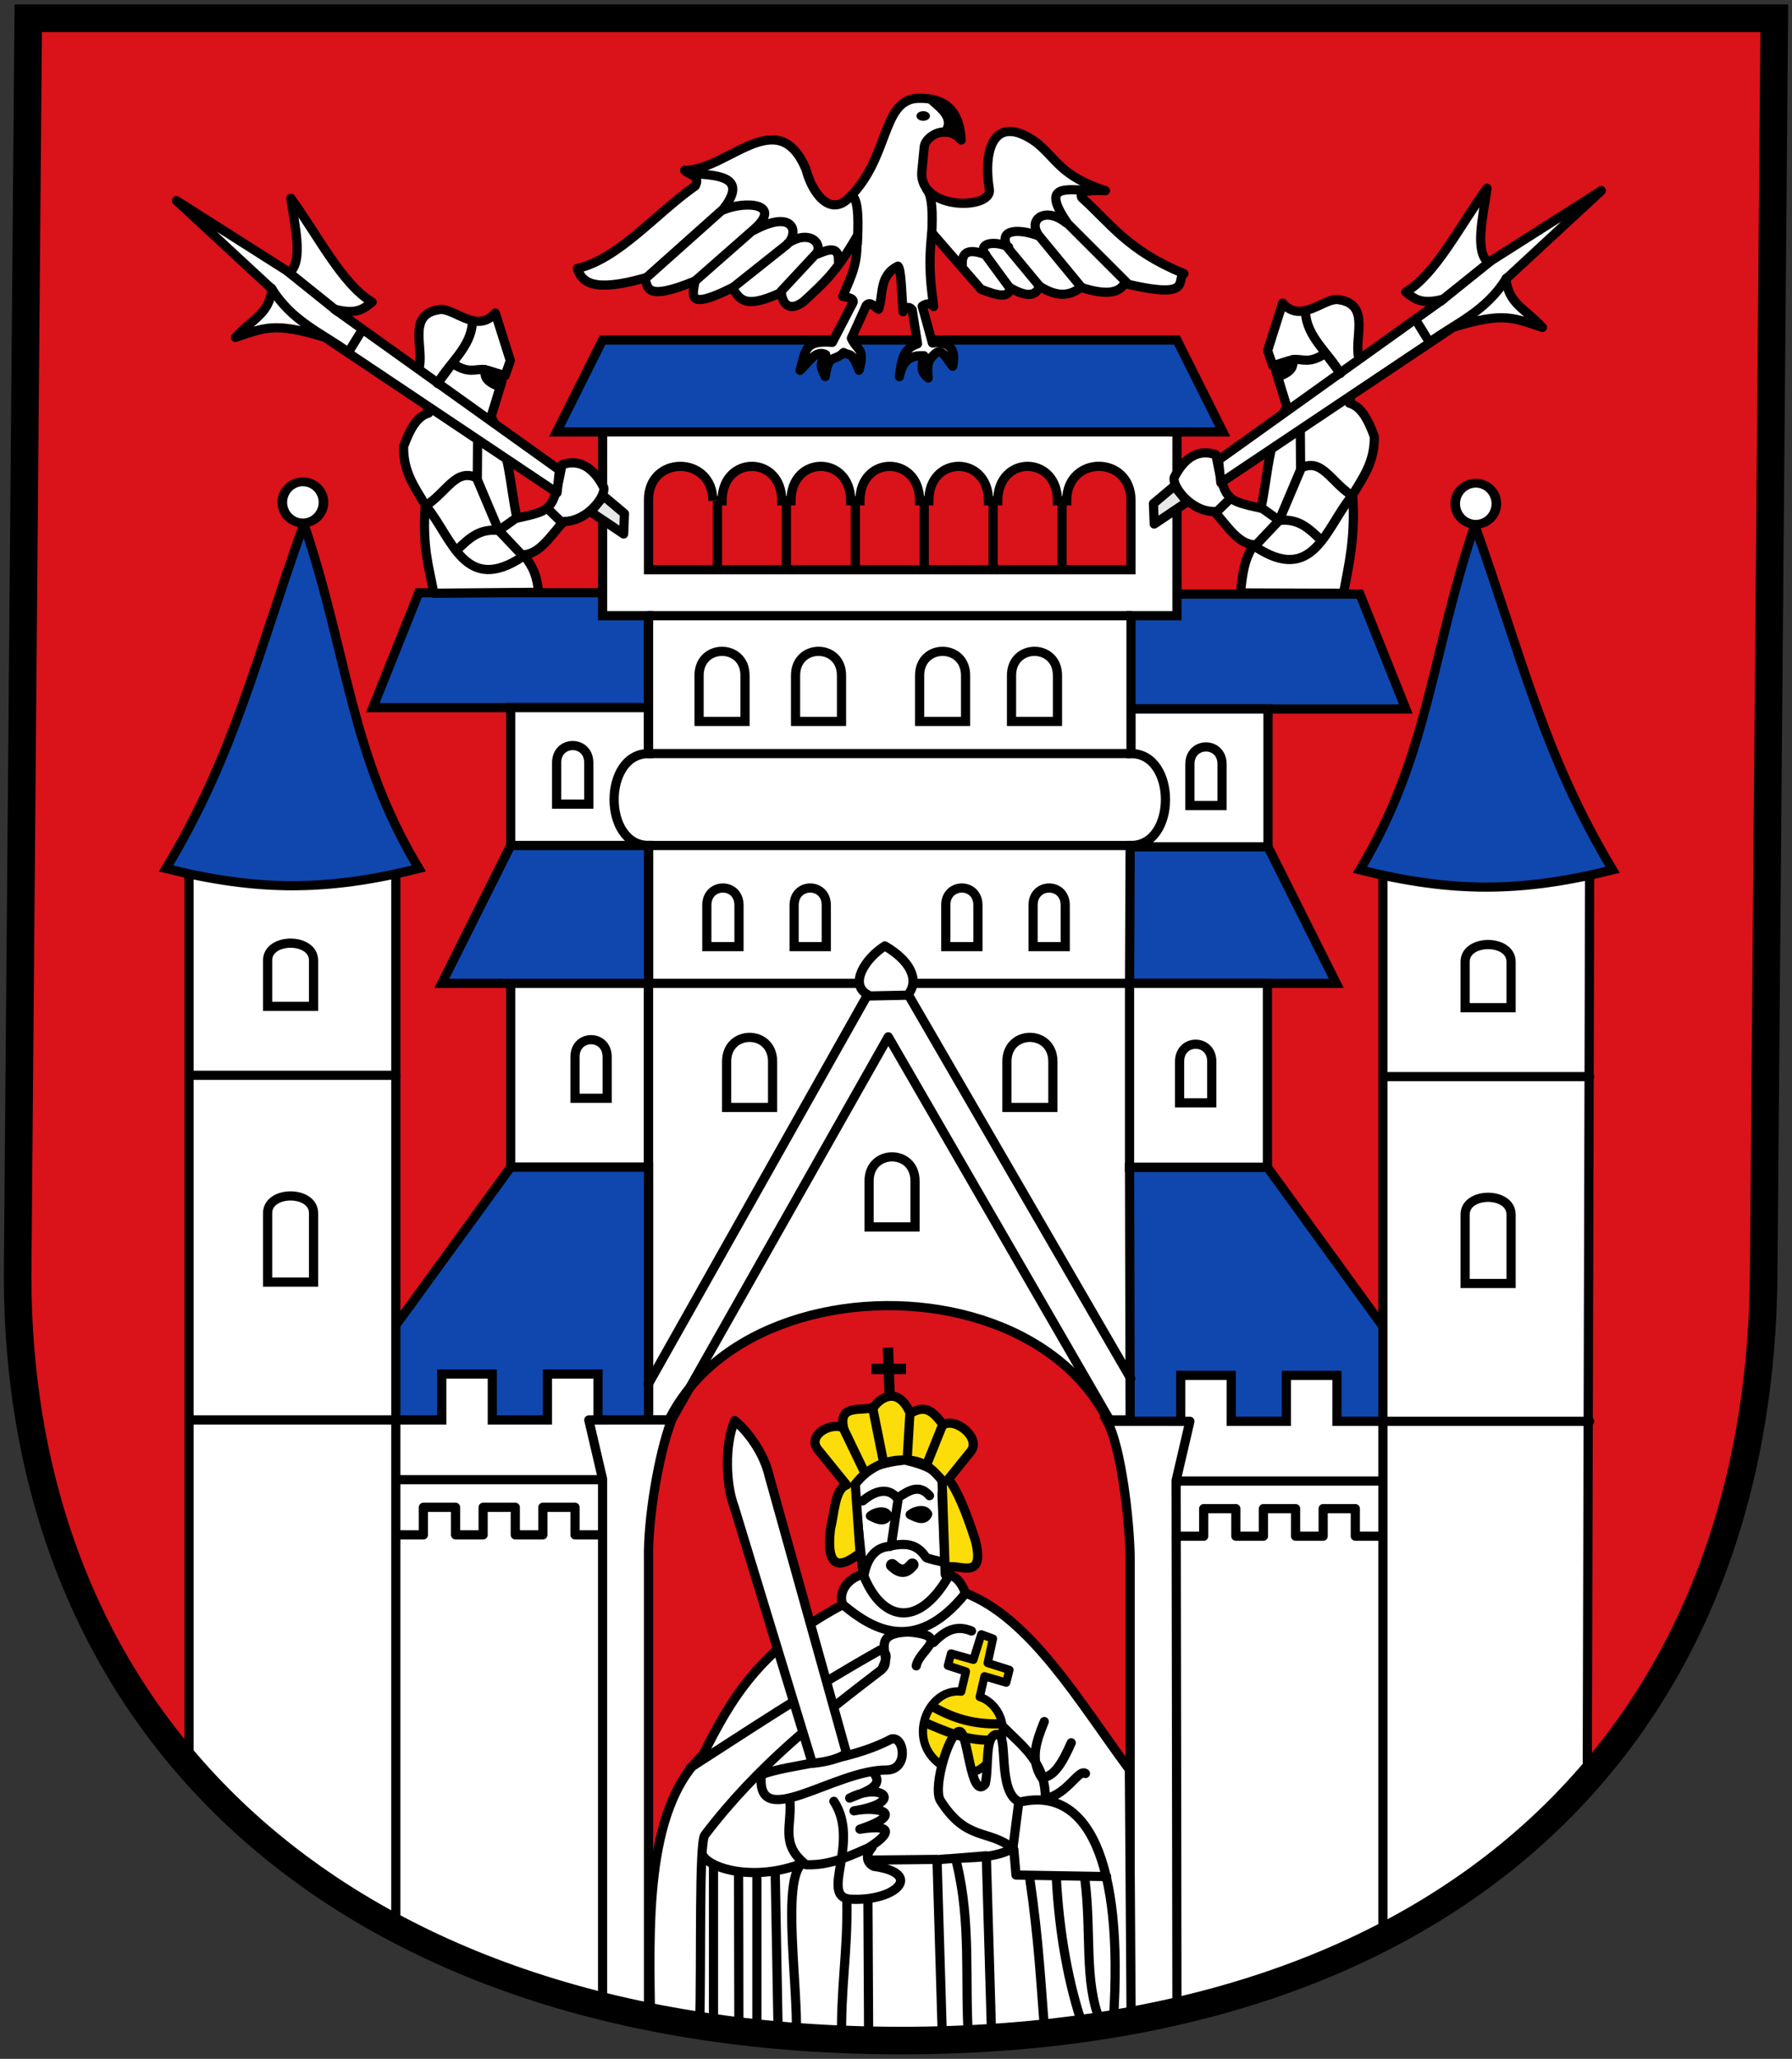<svg xmlns="http://www.w3.org/2000/svg" height="448" width="390"><rect width="100%" height="100%" fill="#333333" stroke="none"/><path d="M8.313 606.36h380l-2.31 273.45c-.846 99.996-67.687 166.55-187.69 166.55S6.003 979.807 6.003 879.81z" style="fill:#da121a;stroke-miterlimit:4" transform="translate(-2.17 -602.38)"/><path d="m258.31 676.36 10 20h-145l10-20z" style="fill:#0f47af;stroke:#000;stroke-width:2;stroke-linecap:butt;stroke-linejoin:miter;stroke-miterlimit:4;stroke-dasharray:none" transform="translate(-2.17 -602.38)"/><path style="fill:#fff;stroke:#000;stroke-width:2;stroke-linecap:round;stroke-linejoin:miter;stroke-miterlimit:4;stroke-dasharray:none;stroke-dashoffset:0" d="M113.31 816.36h30v40h-30z" transform="translate(-2.17 -602.38)"/><path d="M308.13 756.66h-60v-25h50z" style="fill:#0f47af;stroke:#000;stroke-width:2;stroke-linecap:butt;stroke-linejoin:miter;stroke-miterlimit:4;stroke-dasharray:none" transform="translate(-2.17 -602.38)"/><path transform="matrix(-1 0 0 1 -2.17 -602.38)" style="fill:#fff;stroke:#000;stroke-width:2;stroke-linecap:round;stroke-linejoin:miter;stroke-miterlimit:4;stroke-dasharray:none;stroke-dashoffset:0" d="M-278.13 756.66h30v30h-30z"/><path d="M83.313 756.36h60v-25h-50z" style="fill:#0f47af;stroke:#000;stroke-width:2;stroke-linecap:butt;stroke-linejoin:miter;stroke-miterlimit:4;stroke-dasharray:none" transform="translate(-2.17 -602.38)"/><path style="fill:#fff;stroke:#000;stroke-width:2;stroke-linecap:round;stroke-linejoin:miter;stroke-miterlimit:4;stroke-dasharray:none;stroke-dashoffset:0" d="M113.31 756.36h30v30h-30z" transform="translate(-2.17 -602.38)"/><path d="M143.78 928.07c1.029-54.659 100.88-56.187 103.71-.181-.663-6.723-2.058-12.226-4.172-16.531h5v-125c10 0 10-20 0-20v-30h10v-40h-125v40h10v30c-10 0-10 20 0 20v125h5c-2.177 6.404-4.31 12.408-4.536 16.712z" style="fill:#fff;stroke:#000;stroke-width:2;stroke-linecap:butt;stroke-linejoin:miter;stroke-miterlimit:4;stroke-dasharray:none" transform="translate(-2.17 -602.38)"/><path d="M113.31 856.36h30v55h-70z" style="fill:#0f47af;stroke:#000;stroke-width:2;stroke-linecap:butt;stroke-linejoin:miter;stroke-miterlimit:4;stroke-dasharray:none" transform="translate(-2.17 -602.38)"/><path d="M43.313 986.36v-195h45v120h10v-10h11v10h12v-10h11v10h16c-2.907 7.808-5.15 21.758-5 30v100c-43.085-8.008-73.228-29.719-100-55z" style="fill:#fff;stroke:#000;stroke-width:2;stroke-linecap:butt;stroke-linejoin:miter;stroke-miterlimit:4;stroke-dasharray:none" transform="translate(-2.17 -602.38)"/><path d="M98.313 816.36h45v-30h-30zM68.313 716.36c-10.304 28.903-15 50-30 75 20 5 35 5 55 0-15-25-15.304-46.097-25-75z" style="fill:#0f47af;stroke:#000;stroke-width:2;stroke-linecap:butt;stroke-linejoin:miter;stroke-miterlimit:4;stroke-dasharray:none" transform="translate(-2.17 -602.38)"/><path d="M60.41 881.36h10v-15c0-5-10-5-10 0z" style="fill:none;stroke:#000;stroke-width:2;stroke-linecap:butt;stroke-linejoin:miter;stroke-miterlimit:4;stroke-dasharray:none" transform="translate(-2.17 -602.38)"/><path d="M93.605 697.71a4.172 4.535 0 1 1-8.345 0 4.172 4.535 0 1 1 8.345 0z" transform="matrix(1.072 0 0 .986 -29.952 -578.623)" style="fill:#fff;stroke:#000;stroke-width:1.945;stroke-miterlimit:4;stroke-dasharray:none"/><path d="M60.41 821.36h10v-10c0-5-10-5-10 0zM127.31 841.36h7v-9c0-5-7-5-7 0zM123.31 777.36h7v-9c0-5-7-5-7 0z" style="fill:none;stroke:#000;stroke-width:2;stroke-linecap:butt;stroke-linejoin:miter;stroke-miterlimit:4;stroke-dasharray:none" transform="translate(-2.17 -602.38)"/><path d="M248.31 726.36v-15.061c0-9.94-14-9.94-14 .06h-2c0-10-13-10-13 0h-2c0-10-13-10-13 0h-2c0-10-13-10-13 0h-2c0-10-13-10-13 0h-2c0-10-13-10-13 0 0 0-2-.037-2 0 0-10-14.216-9.996-14 0v15z" style="fill:#da121a;stroke:#000;stroke-width:2;stroke-linecap:butt;stroke-linejoin:miter;stroke-miterlimit:4;stroke-dasharray:none" transform="translate(-2.17 -602.38)"/><path d="M154.31 759.36h10v-10c0-7-10-7-10 0zM156 808.36h7v-9c0-5-7-5-7 0zM175 808.36h7v-9c0-5-7-5-7 0zM208 808.36h7v-9c0-5-7-5-7 0zM227 808.36h7v-9c0-5-7-5-7 0zM175.31 759.36h10v-10c0-7-10-7-10 0zM202.31 759.36h10v-10c0-7-10-7-10 0zM222.31 759.36h10v-10c0-7-10-7-10 0zM160.31 843.36h10v-10c0-7-10-7-10 0zM221.31 843.36h10v-10c0-7-10-7-10 0zM191.31 869.36h10v-10c0-7-10-7-10 0zM190.92 819.11l8.707-.181m33.685-107.56v15m-15-15v15m-15-15v15m-15-15v15m-15-15v14m-15-14v15" style="fill:none;stroke:#000;stroke-width:2;stroke-linecap:butt;stroke-linejoin:miter;stroke-miterlimit:4;stroke-dasharray:none" transform="translate(-2.17 -602.38)"/><path d="M278 856.36h-30l.132 55.297h70z" style="fill:#0f47af;stroke:#000;stroke-width:2;stroke-linecap:butt;stroke-linejoin:miter;stroke-miterlimit:4;stroke-dasharray:none" transform="translate(-2.17 -602.38)"/><path d="m347.61 989.26.521-197.61h-45v120h-10v-10h-11v10h-12v-10h-11v10h-16c3.014 5.485 4.926 21.667 5 30v100c43.085-7.985 72.707-20.455 99.48-52.394z" style="fill:#fff;stroke:#000;stroke-width:2;stroke-linecap:butt;stroke-linejoin:miter;stroke-miterlimit:4;stroke-dasharray:none" transform="translate(-2.17 -602.38)"/><path d="M293 816.36h-45l.132-29.703h30zM323.13 716.66c10.304 28.903 15 50 30 75-20 5-35 5-55 0 15-25 15.304-46.097 25-75z" style="fill:#0f47af;stroke:#000;stroke-width:2;stroke-linecap:butt;stroke-linejoin:miter;stroke-miterlimit:4;stroke-dasharray:none" transform="translate(-2.17 -602.38)"/><path d="M331.03 881.66h-10v-15c0-5 10-5 10 0z" style="fill:none;stroke:#000;stroke-width:2;stroke-linecap:butt;stroke-linejoin:miter;stroke-miterlimit:4;stroke-dasharray:none" transform="translate(-2.17 -602.38)"/><path d="M93.605 697.71a4.172 4.535 0 1 1-8.345 0 4.172 4.535 0 1 1 8.345 0z" transform="matrix(-1.072 0 0 .986 417.055 -578.326)" style="fill:#fff;stroke:#000;stroke-width:1.945;stroke-miterlimit:4;stroke-dasharray:none"/><path d="M331.03 821.66h-10v-10c0-5 10-5 10 0zM268.13 777.66h-7v-9c0-5 7-5 7 0z" style="fill:none;stroke:#000;stroke-width:2;stroke-linecap:butt;stroke-linejoin:miter;stroke-miterlimit:4;stroke-dasharray:none" transform="translate(-2.17 -602.38)"/><path style="fill:#fff;stroke:#000;stroke-width:2;stroke-linecap:round;stroke-linejoin:miter;stroke-miterlimit:4;stroke-dasharray:none;stroke-dashoffset:0" d="M248 816.36h30v40h-30z" transform="translate(-2.17 -602.38)"/><path d="M265.89 842.35h-7v-9c0-5 7-5 7 0z" style="fill:none;stroke:#000;stroke-width:2;stroke-linecap:butt;stroke-linejoin:miter;stroke-miterlimit:4;stroke-dasharray:none" transform="translate(-2.17 -602.38)"/><path d="M93.274 682.84c1.436-4.36-2.705-11.951 4.354-13.061 3.205-.702 8.223 5.441 12.336.726l3.265 10.34-1.14 3.286-3.685-1.147c.683 1.592 1.359 3.2 2.986 2.433l-2.333 7.582c4.28 8.36 3.989 14.653 5.623 22.132 7.717-1.707 7.883-1.682 9.796-11.61 2.298-.849 6.047-.996 9.07 4.898.546 1.845-3.533 7.458-8.707 7.437-2.73 2.934-5.082 7.006-8.707 7.257 2.278 2.846 2.896 4.826 3.265 8.15l-22.804.203c-1.112-5.925-2.548-10.155-1.867-19.238-2.213-3.72-4.82-7.125-4.717-12.698 1.487-4.049 2.995-6.568 5.442-7.256z" style="fill:#fff;stroke:#000;stroke-width:2;stroke-linecap:round;stroke-linejoin:round;stroke-miterlimit:4;stroke-dasharray:none" transform="translate(-2.17 -602.38)"/><path d="M65.47 645.53c5.835 7.988 11.256 18.868 17.702 22.576-1.75 1.302-3.157 2.879-8.21 1.54l48.956 35.011-.513 4.95-50.5-33.81c-11.245-3.494-13.33-1.981-19.498 0 3.836-4.144 7.34-5.086 7.953-10.518l-20.78-19.24 24.63 15.65c2.958-2.507 1.198-9.745.256-16.162z" style="fill:#fff;stroke:#000;stroke-width:2;stroke-linecap:round;stroke-linejoin:round;stroke-miterlimit:4;stroke-dasharray:none" transform="translate(-2.17 -602.38)"/><path d="m130.73 713.77 7.165 4.807.182-4.444-4.535-3.81z" style="fill:#e7e7e7;stroke:#000;stroke-width:2;stroke-linecap:round;stroke-linejoin:round;stroke-miterlimit:4;stroke-dasharray:none" transform="translate(-2.17 -602.38)"/><path d="M298 680.67c-1.436-4.36 2.705-11.951-4.354-13.061-3.205-.702-8.223 5.441-12.336.726l-3.265 10.34 1.14 3.286 3.685-1.147c-.683 1.592-1.359 3.2-2.986 2.433l2.333 7.582c-4.28 8.36-3.989 14.653-5.623 22.132-7.717-1.707-7.884-1.682-9.796-11.61-2.298-.849-6.047-.996-9.07 4.898-.546 1.845 3.533 7.458 8.707 7.437 2.73 2.934 5.082 7.006 8.707 7.257-2.278 2.846-2.64 7.135-3.008 10.459l22.419.075c1.111-5.925 2.676-12.335 1.995-21.42 2.213-3.72 4.82-7.125 4.717-12.697-1.487-4.05-2.996-6.569-5.443-7.257z" style="fill:#fff;stroke:#000;stroke-width:2;stroke-linecap:round;stroke-linejoin:round;stroke-miterlimit:4;stroke-dasharray:none" transform="translate(-2.17 -602.38)"/><path d="M325.8 643.35c-5.835 7.988-11.256 18.868-17.702 22.576 1.75 1.302 3.157 2.879 8.21 1.54l-48.956 35.011.513 4.95 50.496-33.805c11.245-3.494 13.33-1.981 19.498 0-3.836-4.144-7.34-5.086-7.953-10.518l20.78-19.241-24.628 15.649c-2.959-2.507-1.199-9.745-.257-16.162z" style="fill:#fff;stroke:#000;stroke-width:2;stroke-linecap:round;stroke-linejoin:round;stroke-miterlimit:4;stroke-dasharray:none" transform="translate(-2.17 -602.38)"/><path d="m260.54 711.6-7.165 4.807-.182-4.444 4.535-3.81z" style="fill:#e7e7e7;stroke:#000;stroke-width:2;stroke-linecap:round;stroke-linejoin:round;stroke-miterlimit:4;stroke-dasharray:none" transform="translate(-2.17 -602.38)"/><path d="M127.82 660.8c9.039-2.087 17.103-11.97 25.655-17.958 1.236-2.337-1.388-2.36-2.296-3.41 9.302.087 20.281-14.81 26.411-.182 1.267 4.972 5.205 10.581 9.505 6.033 8.608-8.614 6.942-20.633 14.398-21.488 7.75-.448 9.58 4.286 9.868 9.054-3.126-3.656-7.712-.884-8.032 1.397l-.566 5.73c-.238 8.183 15.245 8.055 14.729 3.68-1.552-9.789 1.623-16.483 10.23-10.263 4.441 3.572 5.329 7.348 15.03 10.474-4.337-.233-5.76.362-5.13 1.54 6.316 5.683 10.034 11.535 22.213 16.507-1.883 1.325 2.293 5.8-12.946 2.145-1.15 2.06-3.95 2.651-9.448.845-2.226 1.678-4.877 2.4-9.023-.243-1.015 2.676-3.535 1.967-6.47.323-.027 2.477-2.936 1.659-6.306.314l-10.676-12.283c-.855 7.675-.135 11.646.393 16.066-.827-.858-1.655-.657-2.482-.072l2.22 7.997c4.787-.502 4.925 2.548 4.42 5.074-1.409-1.617-1.963-3.513-3.468-3.022-1.632 1.31-2.247 2.087-1.87 5.582-2.165-1.74-1.115-3.116-.934-4.856-2.308-.063-4.465.33-5.343 4.556.462-3.398.686-6.087 3.956-7.144l-1.16-7.397c-.66-.8-1.322-.718-1.983.418-.298-3.206-.374-9.378-1.114-9.93-4.206 2.074-3.111 6.183-4.23 9.38-.903-.495-1.84-1.865-2.684-.808l-3.228 7.12c1.221 2.728 3.069 2.088 1.658 6.972-1.622-4.289-1.954-3.018-3.35-3.862-2.044 2.116-3.268.005-3.984 5.22-1.683-3.102-.518-3.044.094-4.769-2.103-1.066-3.48 1.362-5.583 3.437 1.225-4.432.957-6.584 7.02-6.1l4.538-8.744c.111-.94-1.233-1.009-2.264-1.264 1.815-4.35 3.443-7.252 3.016-12.946-4.447 7.675-7.08 9.95-11.526 14.06-3.376 2.588-4.74.029-4.867-1.976-8.606 4.028-9.08 1.01-10.738-.983-10.374 5.19-8.35 1.215-8.06-1.477-11.037 4.479-10.104 1.34-10.956-.663-11.027 3.111-13.659 1.026-14.636-2.084z" style="fill:#fff;stroke:#000;stroke-width:2;stroke-linecap:round;stroke-linejoin:round;stroke-miterlimit:4;stroke-dasharray:none" transform="translate(-2.17 -602.38)"/><path d="M240.91 579.16a.454.635 0 1 1-.907 0 .454.635 0 1 1 .907 0z" transform="matrix(3.205 0 0 1.575 -569.74 -886.938)" style="fill:#000"/><path d="M203.38 624.02c2.223 2.507 7.005 4.568 1.996 8.185 2.151-.243 4.303-.184 6.455 1.266.204-5.128-4.397-8.65-8.45-9.451z" style="fill:#000" transform="translate(-2.17 -602.38)"/><path d="M143.73 1041.5c-.18-18.94-1.475-45.285 11.423-57.257 5.81-11.507 12.002-22.961 30.444-32.705-.971-2.207.466-5.54 4.41-6.622l-1.994-19.376c.341-3.649 7.273-5.098 11.12-5.455 4.46 1.1 9.3 2.553 8.052 7.453l.707 17.454c2.037-.091 3.564 1.715 4.372 4.023 14.252 5.499 24.915 23.874 35.698 38.411l.382 54.685c-42.466 8.93-72.628 6.145-104.61-.611z" style="fill:#fff;stroke:#000;stroke-width:2;stroke-linecap:round;stroke-linejoin:round;stroke-miterlimit:4;stroke-dasharray:none" transform="translate(-2.17 -602.38)"/><path d="M207.85 943.55c2.586-1.355 8.919 3.39 6.597-5.955-1.955-6.078-3.91-10.888-5.866-13.371l4.888-6.049c2.228-2.951-3.377-7.486-6.04-5.73-2.774-3.914-4.396-4.013-7.17-2.547-2.658-6.132-6.698-3.245-7.973-1.273-2.709.887-7.695-.769-6.518 4.457-2.932-1.342-8.084 1.711-5.54 4.775l6.192 7.64c-2.588.936-2.623 6.026-3.53 9.698-.902 8.367 1.84 8.733 6.463 5.105l-1.045-14.974c2.885-3.734 6.71-5.21 10.17-5.241 5.005-.186 6.672 2.238 8.72 4.363z" style="fill:#fcdd09;stroke:#000;stroke-width:2;stroke-linecap:round;stroke-linejoin:round;stroke-miterlimit:4;stroke-dasharray:none" transform="translate(-2.17 -602.38)"/><path d="M211.35 970.48c-7.286-.935-12.502 11.159-3.694 16.393 4.965 3.043 9.196 1.075 12.006-4.733 2.274-5.21-1.2-9.607-4.272-10.506l1.04-4.503 4.732 1.386.693-2.771-4.733-1.5 1.154-5.311-2.54-.924-1.731 5.542-4.849-1.386-.693 2.655 3.926 1.27z" style="fill:#fcdd09;stroke:#000;stroke-width:1.8;stroke-linecap:round;stroke-linejoin:round;stroke-miterlimit:4;stroke-dasharray:none" transform="translate(-2.17 -602.38)"/><path d="M211.03 979.14c-2.074-.379-5.914 11.842-4.237 14.962 5.721 9.087 10.53 6.223 15.806 10.505l1.304-10.187c-4.725-2.283-2.262-14.558-4.563-14.644-3.03-.166-1.847 7.216-2.77 10.824-3.18 3.743-3.715-11.381-5.54-11.46z" style="fill:#fff;stroke:#000;stroke-width:2;stroke-linecap:round;stroke-linejoin:round;stroke-miterlimit:4;stroke-dasharray:none" transform="translate(-2.17 -602.38)"/><path d="m191.06 1015.8.163 31.033M195.42 932.14c-.81 1.873-3.003.461-3.813.096.953-.794 3.168-1.438 3.813-.096zM204.07 931.85c-.81 1.873-3.003.461-3.813.096.953-.794 3.168-1.438 3.813-.096z" style="fill:none;stroke:#000;stroke-width:2;stroke-linecap:round;stroke-linejoin:round;stroke-miterlimit:4;stroke-dasharray:none" transform="translate(-2.17 -602.38)"/><path d="m192.13 908.93 2.304 11.48m5.762-10.467-.577 9.68m-13.942-6.529 4.61 9.567m16.937-10.017-3.341 8.33m3.341 21.271s-3.334-.733-3.507-.978c-1.407-1.989-3.094-3.494-7.598-2.515l1.566-10.53c2.258-1.494 4.516-2.99 6.774-.383m-8.526 11.03c-2.723.082-4.974 1.908-5.762 6.415 3.654 9.23 11.446 12.088 18.436.113m-22.814 6.303c5.888 4.888 15.458 11.009 26.386-2.476m-22.238-20.26c2.228-1.873 5.377-3.363 7.605-.45m-3.156 36.805c2-2.513-3.308-7.595 5.565-7.815 9.512.798 2.2 3.895 1.624 7.365m-49.2 22.173c12.26-7.853 24.456-16.078 41.334-25.623 2.221.594 1.08 2.5.348 4.248-13.667 10.461-26.871 20.751-38.481 35.986-1.331 1.527-.751 27.327-1.127 40.991m2.996-34.309v34.534m5.45-33.22.08 34.614m3.918-33.99v34.533m3.985-34.998.652 35.728m-16.412-39.403c1.818 3.005 11.403 5.672 21.591 1.735-4.415 3.775-.869 26.217-1.222 37.734m10.982-29.489c.215 10.973-1.37 18.501-1.14 30.873m6.305-39.855 14.46-.15 1.183 39.46m3.058-38.843c3.237 13.17 1.77 25.574 2.607 38.354m9.565-41.313c-4.755 2.546-10.878 1.751-16.404 2.415l10.716-.855 1.18 40.111m8.265-35.286c2.03 13.858 2.436 23.473 3.277 33.461m2.512-33.577c.627 12.183 2.694 23.425 5.866 32.573m.34-32.275c1.526 11.834-.243 22.085 3.346 30.995m-18.799-37.38.478 5.56 19.724.335m-18.605-16.269c14.373-3.197 22.363 12.568 20.08 47.584m-39.015-68.104c4.602 2.51 8.83 3.734 14.658 3.549m-16.592-.225c4.22 1.762 8.338 3.693 13.565 3.777m-49.417 7.583c6.52-2.519 18.624-2.638 28.511-7.84 2.828-.63 3.754 6.605-.94 6.758-11.442-.102-28.47 13.67-27.408 1.235m6.192 5.1c.62 5.716-2.259 9.736 3.561 14.28 4.367.113 7.755-1.045 13.588-3.69 4.31-2.697 6.141-5.276-1.877-4.047 10.47-3.53 3.782-5.03-1.28-3.99 11.31-1.816 6.022-6.371-.942-2.784 3.508-1.412 7.805-2.618 5.037-5.665m-8.473 6.374c5.823 8.858-3.085 20.573 3.403 21.28 10.202.625 16.235-5.64 5.275-7.132-1.081-.522-2.247-1.952-.368-4.127m28.516-26.257c4.236 4.305 9.234 7.692 9.207 15.683 4.857-1.057 7.267-6.579 8.717-5.502m-3.096-6.679c-1.817 4.141-3.772 7.608-6.449 7.55-2.623-4.057-1.038-8.115.583-12.172m-15.838-19.702c-2.933-1.217-5.345-.514-8.278 2.511M114.41 715.18l-3.69 2.634 5.323 5.62" style="fill:none;stroke:#000;stroke-width:2;stroke-linecap:round;stroke-linejoin:round;stroke-miterlimit:4;stroke-dasharray:none" transform="translate(-2.17 -602.38)"/><path d="m106.11 698.58-.064 7.846c-4.547-2.3-6.439 2.786-11.002 5.85m9.93-39.728c-.25 5.335-5.041 8.853-7.582 13.271l3.247-4.366c3.683 2.37 4.749 1.136 7.133 1.343-.21 1.573.169 2.534 2.826 3.63m-4.898 19.5 5.028 11.894c-4.285-.532-6.614 1.87-9.018 4.16m-6.712-9.342c5.547 6.714 8.303 19.362 21.043 10.794m5.442-10.25 3.084 2.994m-59.87-54.799 10.869 8.728m-14.323-5.03c4.427 7.279 11.102 9.847 16.748 13.969l3.024-4.909m204.15 22.268.064 7.847c4.547-2.3 6.439 2.786 11.002 5.85m-9.93-39.729c.25 5.335 5.042 8.853 7.582 13.271l-3.247-4.366c-3.682 2.371-4.748 1.136-7.133 1.343.21 1.573-.169 2.534-2.826 3.63m4.898 19.5-5.027 11.894c4.285-.531 6.614 1.87 9.018 4.16m6.712-9.342c-5.548 6.714-8.304 19.362-21.043 10.794m1.632-8.254 3.69 2.634-5.322 5.62m-5.442-10.249L266.709 714m59.869-54.799-10.868 8.729m14.323-5.03c-4.428 7.278-11.102 9.847-16.748 13.968l-3.025-4.908m-157.96-31.87c5.319.439 13.115.328 7.256 7.8l-16.87 15.057m16.87-14.875c4.917-2.078 13.212-1.442 6.53 4.354L153.39 663.58m12.789-11.066c8.93-4.799 9.95.623 7.256 3.084l-11.973 9.523m12.154-9.795c5.04-3.293 7.96.463 5.986 2.449l-7.437 7.981m68.209-22.132c-4.177.725-12.745-2.508-5.805 7.438l12.698 12.698m-13.061-12.88c-4.473-3.626-8.476-.842-5.987 2.721l9.343 11.338m-9.161-11.156c-3.827-1.542-9.311-1.895-6.894 2.54l7.075 8.526m-6.893-8.708c-2.704-1.338-6.708-1.102-5.142 1.562l5.323 7.252m-34.014-19.789c1.24 1.39 1.103 5.988.907 10.25m15.104-11.792c1.24 1.39 1.285 5.262 1.089 9.524m-25.181 4.616c1.368-.406 5.08-2.735 4.883 1.527m32.071-1.492c-1.368-.406-5.336-2.094-5.14 2.168M43.313 911.36h45m0 25h6v-6h7v6h6v-6h7v6h6v-6h7v6h6m-45-25v110m46-110h-4l3 12.868v112.13m-90-200h45m55-70h105m-105 20h105m-46.871 30h46.871m-105 0h45.431m-45.431-80h105m-100 175 47.177-83.367 48.186 83.367m-100.44-7.744 47.769-84.806c-4.088-2.203-.62-7.823 3.742-10.594 5.318 3.058 7.682 7.282 5.074 10.562l48.443 83.577m99.869 9.3h-45m0 13h-45m45 12h-6v-6h-7v6h-6v-6h-7v6h-6v-6h-7v6h-6m45-25v110m-46-110h4l-3 12.868.181 115.03m89.82-202.9h-45m-214.82 87.703h45" style="fill:none;stroke:#000;stroke-width:2;stroke-linecap:round;stroke-linejoin:round;stroke-miterlimit:4;stroke-dasharray:none" transform="translate(-2.17 -602.38)"/><path d="m161.93 930.17 17.041 55.914c3.324-.356 5.91-1.044 7.419-2.216l-16.862-60.463c-1.135-4.762-4.362-9.318-7.45-11.907-2.286 5.253-1.918 14.117-.148 18.673z" style="fill:#fff;stroke:#000;stroke-width:2;stroke-linecap:round;stroke-linejoin:round;stroke-miterlimit:4;stroke-dasharray:none" transform="translate(-2.17 -602.38)"/><path d="M196.34 942.97c1.797 1.6 2.898 1.666 4.387-.115" style="fill:none;stroke:#000;stroke-width:2.7;stroke-linecap:round;stroke-linejoin:round;stroke-miterlimit:4;stroke-dasharray:none" transform="translate(-2.17 -602.38)"/><path d="m195.42 895.64.346 9.813M191.84 900.26h7.504" style="fill:none;stroke:#000;stroke-width:2.25;stroke-linecap:butt;stroke-linejoin:miter;stroke-miterlimit:4;stroke-dasharray:none" transform="translate(-2.17 -602.38)"/><path d="M8.313 606.36h380l-2.31 273.45c-.85 100-67.69 166.59-187.69 166.59S6.003 979.81 6.003 879.81z" style="fill:none;stroke:#000;stroke-width:6;stroke-linecap:butt;stroke-linejoin:miter;stroke-miterlimit:4;stroke-dasharray:none" transform="translate(-2.17 -602.38)"/></svg>